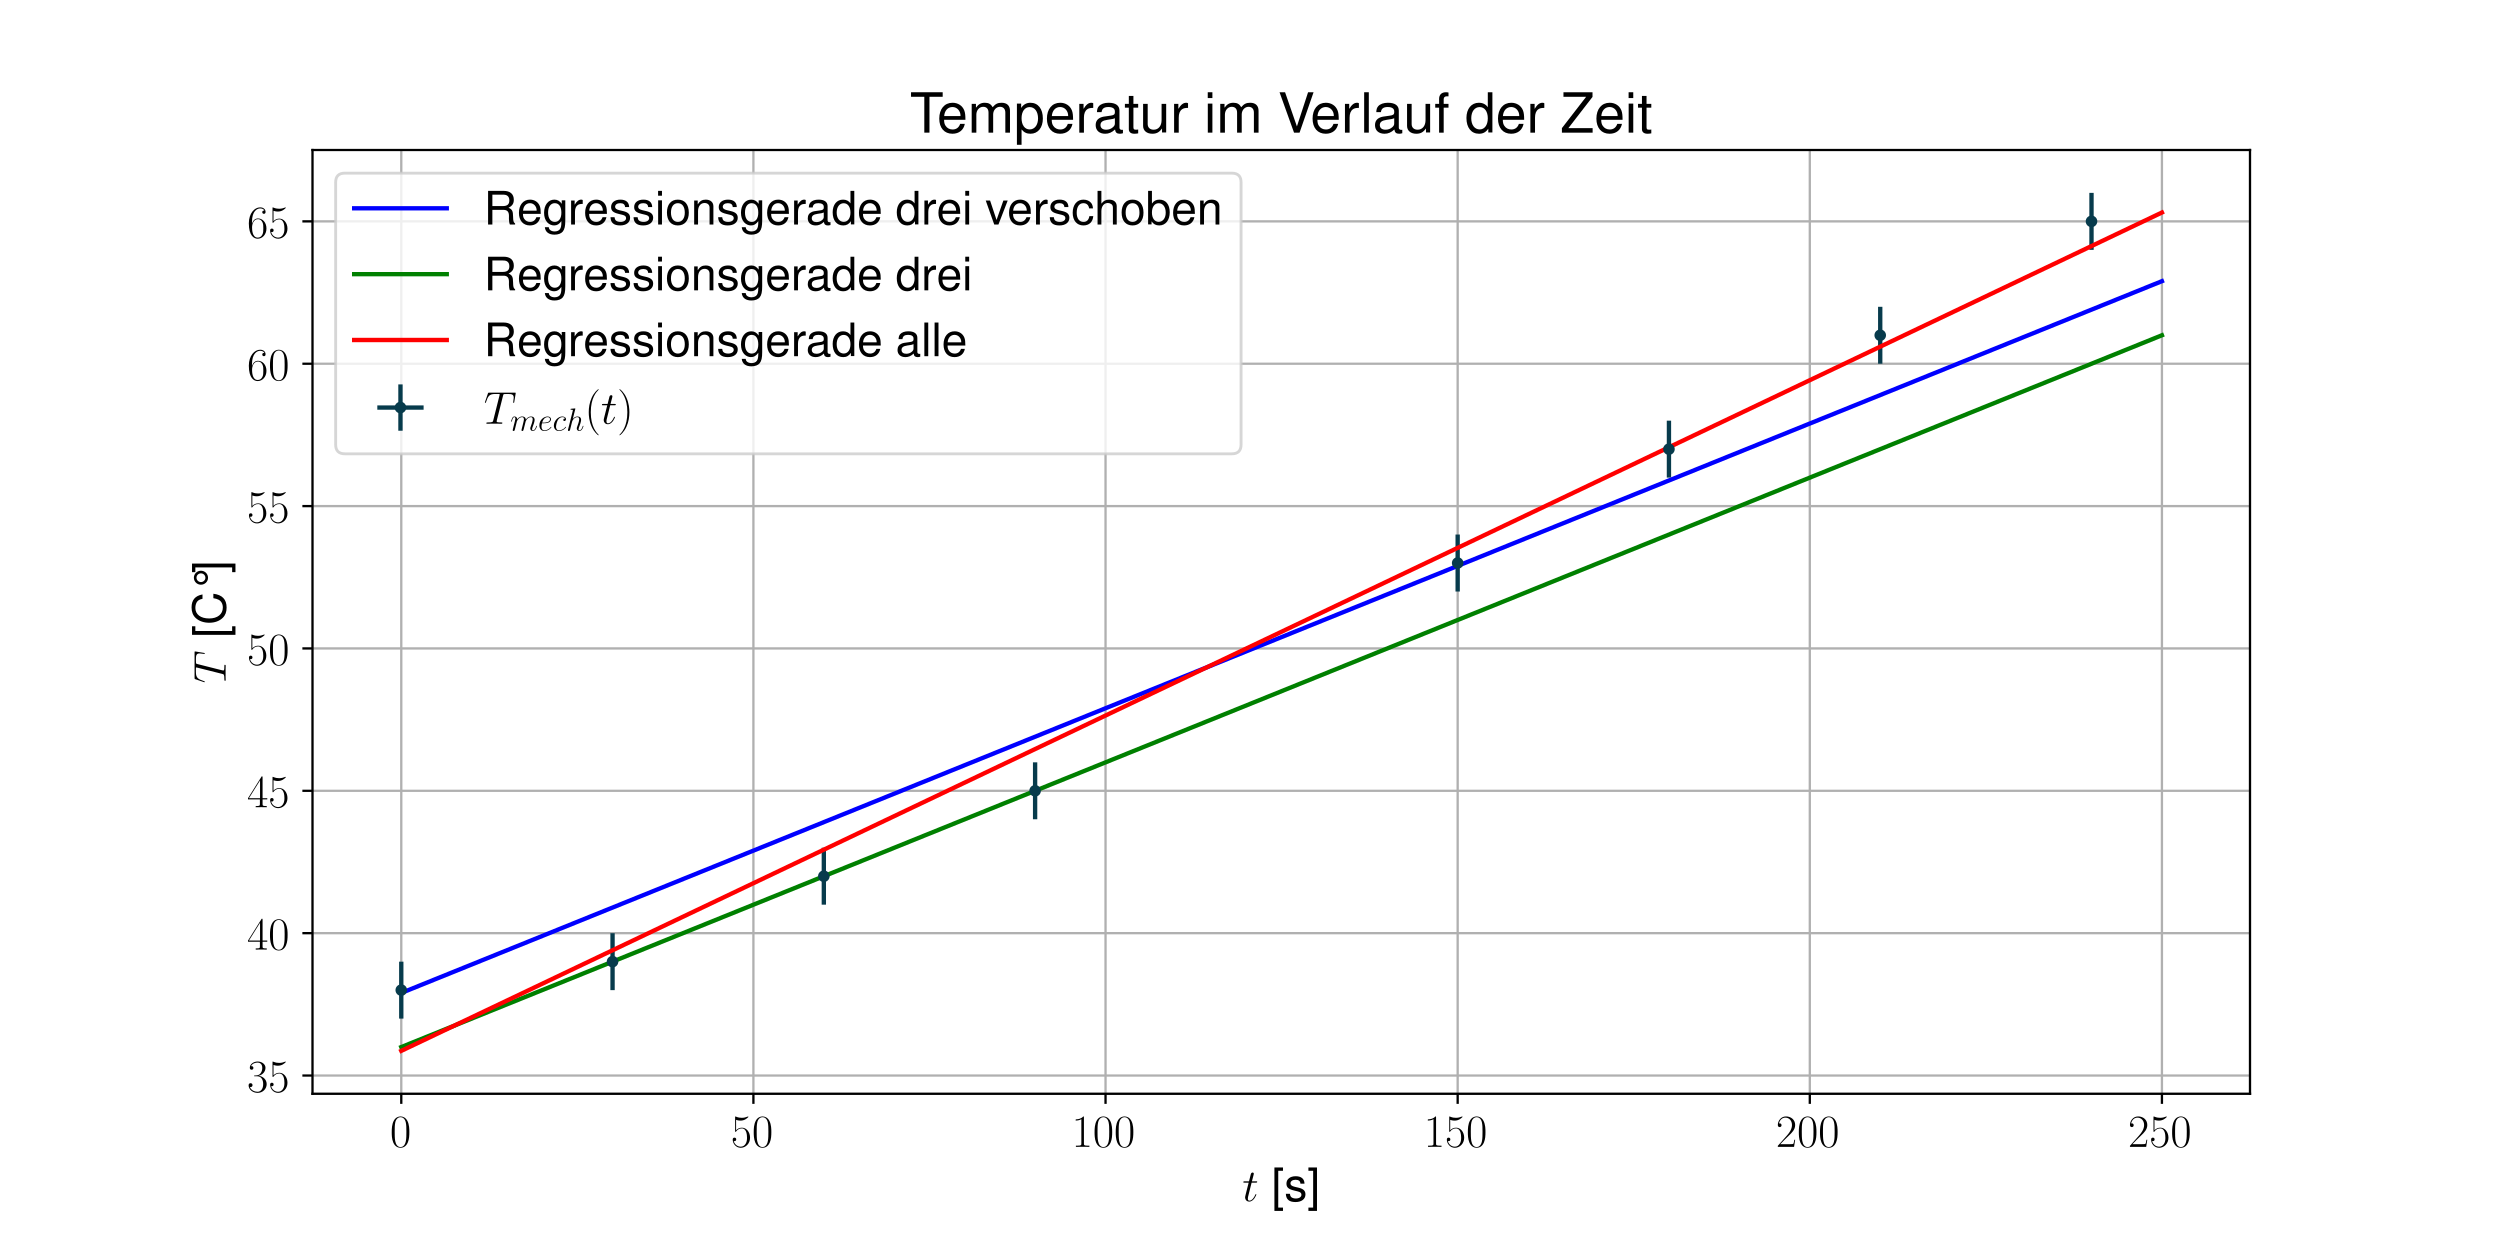<?xml version="1.0" encoding="utf-8" standalone="no"?>
<!DOCTYPE svg PUBLIC "-//W3C//DTD SVG 1.1//EN"
  "http://www.w3.org/Graphics/SVG/1.1/DTD/svg11.dtd">
<!-- Created with matplotlib (https://matplotlib.org/) -->
<svg height="432pt" version="1.1" viewBox="0 0 864 432" width="864pt" xmlns="http://www.w3.org/2000/svg" xmlns:xlink="http://www.w3.org/1999/xlink">
 <defs>
  <style type="text/css">
*{stroke-linecap:butt;stroke-linejoin:round;}
  </style>
 </defs>
 <g id="figure_1">
  <g id="patch_1">
   <path d="M 0 432 
L 864 432 
L 864 0 
L 0 0 
z
" style="fill:#ffffff;"/>
  </g>
  <g id="axes_1">
   <g id="patch_2">
    <path d="M 108 378 
L 777.6 378 
L 777.6 51.84 
L 108 51.84 
z
" style="fill:#ffffff;"/>
   </g>
   <g id="matplotlib.axis_1">
    <g id="xtick_1">
     <g id="line2d_1">
      <path clip-path="url(#pcfd1a0a7a3)" d="M 138.68 378 
L 138.68 51.84 
" style="fill:none;stroke:#b0b0b0;stroke-linecap:square;stroke-width:0.8;"/>
     </g>
     <g id="line2d_2">
      <defs>
       <path d="M 0 0 
L 0 3.5 
" id="m148936730c" style="stroke:#000000;stroke-width:0.8;"/>
      </defs>
      <g>
       <use style="stroke:#000000;stroke-width:0.8;" x="138.68" xlink:href="#m148936730c" y="378"/>
      </g>
     </g>
     <g id="text_1">
      <!-- $\mathdefault{0}$ -->
      <defs>
       <path d="M 42 31.844 
C 42 37.969 41.906 48.422 37.703 56.453 
C 34 63.484 28.094 66 22.906 66 
C 18.094 66 12 63.781 8.203 56.562 
C 4.203 49.016 3.797 39.672 3.797 31.844 
C 3.797 26.109 3.906 17.375 7 9.734 
C 11.297 -0.609 19 -2 22.906 -2 
C 27.5 -2 34.5 -0.109 38.594 9.438 
C 41.594 16.375 42 24.5 42 31.844 
z
M 22.906 -0.406 
C 16.5 -0.406 12.703 5.125 11.297 12.75 
C 10.203 18.688 10.203 27.328 10.203 32.953 
C 10.203 40.688 10.203 47.109 11.5 53.234 
C 13.406 61.781 19 64.391 22.906 64.391 
C 27 64.391 32.297 61.672 34.203 53.438 
C 35.5 47.719 35.594 40.984 35.594 32.953 
C 35.594 26.422 35.594 18.375 34.406 12.453 
C 32.297 1.5 26.406 -0.406 22.906 -0.406 
z
" id="CMR17-48"/>
      </defs>
      <g transform="translate(134.778 396.357)scale(0.16 -0.16)">
       <use transform="scale(0.996)" xlink:href="#CMR17-48"/>
      </g>
     </g>
    </g>
    <g id="xtick_2">
     <g id="line2d_3">
      <path clip-path="url(#pcfd1a0a7a3)" d="M 260.377 378 
L 260.377 51.84 
" style="fill:none;stroke:#b0b0b0;stroke-linecap:square;stroke-width:0.8;"/>
     </g>
     <g id="line2d_4">
      <g>
       <use style="stroke:#000000;stroke-width:0.8;" x="260.377" xlink:href="#m148936730c" y="378"/>
      </g>
     </g>
     <g id="text_2">
      <!-- $\mathdefault{50}$ -->
      <defs>
       <path d="M 11.406 58.594 
C 12.406 58.188 16.5 56.891 20.703 56.891 
C 30 56.891 35.094 61.891 38 64.688 
C 38 65.484 38 66 37.406 66 
C 37.297 66 37.094 66 36.297 65.594 
C 32.797 64.094 28.703 63 23.703 63 
C 20.703 63 16.203 63.359 11.297 65.484 
C 10.203 66 10 66 9.906 66 
C 9.406 66 9.297 65.891 9.297 63.906 
L 9.297 34.859 
C 9.297 33.016 9.297 32.5 10.297 32.5 
C 10.797 32.5 11 32.703 11.5 33.422 
C 14.703 38.047 19.094 40 24.094 40 
C 27.594 40 35.094 37.734 35.094 20.203 
C 35.094 16.984 35.094 11.188 32.094 6.594 
C 29.594 2.484 25.703 0.391 21.406 0.391 
C 14.797 0.391 8.094 4.984 6.297 12.688 
C 6.703 12.594 7.5 12.391 7.906 12.391 
C 9.203 12.391 11.703 13.094 11.703 16.188 
C 11.703 18.891 9.797 20 7.906 20 
C 5.594 20 4.094 18.594 4.094 15.797 
C 4.094 7.094 11 -2 21.594 -2 
C 31.906 -2 41.703 6.891 41.703 19.797 
C 41.703 32.094 33.906 41.594 24.203 41.594 
C 19.094 41.594 14.797 39.688 11.406 36 
z
" id="CMR17-53"/>
      </defs>
      <g transform="translate(252.573 396.357)scale(0.16 -0.16)">
       <use transform="scale(0.996)" xlink:href="#CMR17-53"/>
       <use transform="translate(45.69 0)scale(0.996)" xlink:href="#CMR17-48"/>
      </g>
     </g>
    </g>
    <g id="xtick_3">
     <g id="line2d_5">
      <path clip-path="url(#pcfd1a0a7a3)" d="M 382.073 378 
L 382.073 51.84 
" style="fill:none;stroke:#b0b0b0;stroke-linecap:square;stroke-width:0.8;"/>
     </g>
     <g id="line2d_6">
      <g>
       <use style="stroke:#000000;stroke-width:0.8;" x="382.073" xlink:href="#m148936730c" y="378"/>
      </g>
     </g>
     <g id="text_3">
      <!-- $\mathdefault{100}$ -->
      <defs>
       <path d="M 26.594 63.797 
C 26.594 65.891 26.5 66 25.094 66 
C 21.203 61.359 15.297 59.891 9.703 59.688 
C 9.406 59.688 8.906 59.688 8.797 59.5 
C 8.703 59.297 8.703 59.094 8.703 57 
C 11.797 57 17 57.594 21 59.984 
L 21 7.297 
C 21 3.797 20.797 2.594 12.203 2.594 
L 9.203 2.594 
L 9.203 0 
C 14 0.094 19 0.188 23.797 0.188 
C 28.594 0.188 33.594 0.094 38.406 0 
L 38.406 2.594 
L 35.406 2.594 
C 26.797 2.594 26.594 3.688 26.594 7.297 
z
" id="CMR17-49"/>
      </defs>
      <g transform="translate(370.367 396.357)scale(0.16 -0.16)">
       <use transform="scale(0.996)" xlink:href="#CMR17-49"/>
       <use transform="translate(45.69 0)scale(0.996)" xlink:href="#CMR17-48"/>
       <use transform="translate(91.381 0)scale(0.996)" xlink:href="#CMR17-48"/>
      </g>
     </g>
    </g>
    <g id="xtick_4">
     <g id="line2d_7">
      <path clip-path="url(#pcfd1a0a7a3)" d="M 503.77 378 
L 503.77 51.84 
" style="fill:none;stroke:#b0b0b0;stroke-linecap:square;stroke-width:0.8;"/>
     </g>
     <g id="line2d_8">
      <g>
       <use style="stroke:#000000;stroke-width:0.8;" x="503.77" xlink:href="#m148936730c" y="378"/>
      </g>
     </g>
     <g id="text_4">
      <!-- $\mathdefault{150}$ -->
      <g transform="translate(492.064 396.357)scale(0.16 -0.16)">
       <use transform="scale(0.996)" xlink:href="#CMR17-49"/>
       <use transform="translate(45.69 0)scale(0.996)" xlink:href="#CMR17-53"/>
       <use transform="translate(91.381 0)scale(0.996)" xlink:href="#CMR17-48"/>
      </g>
     </g>
    </g>
    <g id="xtick_5">
     <g id="line2d_9">
      <path clip-path="url(#pcfd1a0a7a3)" d="M 625.467 378 
L 625.467 51.84 
" style="fill:none;stroke:#b0b0b0;stroke-linecap:square;stroke-width:0.8;"/>
     </g>
     <g id="line2d_10">
      <g>
       <use style="stroke:#000000;stroke-width:0.8;" x="625.467" xlink:href="#m148936730c" y="378"/>
      </g>
     </g>
     <g id="text_5">
      <!-- $\mathdefault{200}$ -->
      <defs>
       <path d="M 41.703 15.469 
L 39.906 15.469 
C 38.906 8.391 38.094 7.188 37.703 6.594 
C 37.203 5.797 30 5.797 28.594 5.797 
L 9.406 5.797 
C 13 9.688 20 16.766 28.5 24.938 
C 34.594 30.719 41.703 37.5 41.703 47.391 
C 41.703 59.188 32.297 66 21.797 66 
C 10.797 66 4.094 56.297 4.094 47.297 
C 4.094 43.391 7 42.891 8.203 42.891 
C 9.203 42.891 12.203 43.484 12.203 46.984 
C 12.203 50.094 9.594 51 8.203 51 
C 7.594 51 7 50.891 6.594 50.688 
C 8.5 59.188 14.297 63.391 20.406 63.391 
C 29.094 63.391 34.797 56.5 34.797 47.391 
C 34.797 38.703 29.703 31.219 24 24.734 
L 4.094 2.297 
L 4.094 0 
L 39.297 0 
z
" id="CMR17-50"/>
      </defs>
      <g transform="translate(613.761 396.357)scale(0.16 -0.16)">
       <use transform="scale(0.996)" xlink:href="#CMR17-50"/>
       <use transform="translate(45.69 0)scale(0.996)" xlink:href="#CMR17-48"/>
       <use transform="translate(91.381 0)scale(0.996)" xlink:href="#CMR17-48"/>
      </g>
     </g>
    </g>
    <g id="xtick_6">
     <g id="line2d_11">
      <path clip-path="url(#pcfd1a0a7a3)" d="M 747.164 378 
L 747.164 51.84 
" style="fill:none;stroke:#b0b0b0;stroke-linecap:square;stroke-width:0.8;"/>
     </g>
     <g id="line2d_12">
      <g>
       <use style="stroke:#000000;stroke-width:0.8;" x="747.164" xlink:href="#m148936730c" y="378"/>
      </g>
     </g>
     <g id="text_6">
      <!-- $\mathdefault{250}$ -->
      <g transform="translate(735.458 396.357)scale(0.16 -0.16)">
       <use transform="scale(0.996)" xlink:href="#CMR17-50"/>
       <use transform="translate(45.69 0)scale(0.996)" xlink:href="#CMR17-53"/>
       <use transform="translate(91.381 0)scale(0.996)" xlink:href="#CMR17-48"/>
      </g>
     </g>
    </g>
    <g id="text_7">
     <!-- $t$ [s] -->
     <defs>
      <path d="M 20.094 40.094 
L 29.297 40.094 
C 31.203 40.094 32.203 40.094 32.203 41.891 
C 32.203 43 31.594 43 29.594 43 
L 20.797 43 
L 24.5 57.25 
C 24.906 58.625 24.906 58.812 24.906 59.5 
C 24.906 61.094 23.594 62 22.297 62 
C 21.5 62 19.203 61.688 18.406 58.531 
L 14.5 43 
L 5.094 43 
C 3.094 43 2.203 43 2.203 41.094 
C 2.203 40.094 2.906 40.094 4.797 40.094 
L 13.703 40.094 
L 7.094 13.766 
C 6.297 10.266 6 9.266 6 7.969 
C 6 3.281 9.297 -1 14.906 -1 
C 25 -1 30.406 13.562 30.406 14.266 
C 30.406 14.859 30 15.156 29.406 15.156 
C 29.203 15.156 28.797 15.156 28.594 14.75 
C 28.5 14.656 28.406 14.562 27.703 12.969 
C 25.594 7.969 21 1 15.203 1 
C 12.203 1 12 3.484 12 5.688 
C 12 5.781 12 7.672 12.297 8.875 
z
" id="CMMI12-116"/>
      <path d="M 25 73 
L 6.406 73 
L 6.406 -21.203 
L 25 -21.203 
L 25 -14 
L 14.703 -14 
L 14.703 65.797 
L 25 65.797 
z
" id="Nimbus_Sans_L_Regular-91"/>
      <path d="M 43.797 37.938 
C 43.703 48.188 36.906 54 24.797 54 
C 12.594 54 4.703 47.688 4.703 38.031 
C 4.703 29.875 8.906 25.984 21.297 23 
L 29.094 21.109 
C 34.906 19.719 37.203 17.641 37.203 13.859 
C 37.203 8.969 32.297 5.688 25 5.688 
C 20.5 5.688 16.703 6.984 14.594 9.172 
C 13.297 10.672 12.703 12.156 12.203 15.844 
L 3.406 15.844 
C 3.797 3.797 10.594 -2 24.297 -2 
C 37.5 -2 45.906 4.5 45.906 14.547 
C 45.906 22.312 41.5 26.594 31.094 29.078 
L 23.094 30.969 
C 16.297 32.562 13.406 34.75 13.406 38.422 
C 13.406 43.203 17.703 46.297 24.5 46.297 
C 31.203 46.297 34.797 43.406 35 37.938 
z
" id="Nimbus_Sans_L_Regular-115"/>
      <path d="M 2.297 -21.203 
L 20.906 -21.203 
L 20.906 73 
L 2.297 73 
L 2.297 65.797 
L 12.594 65.797 
L 12.594 -14 
L 2.297 -14 
z
" id="Nimbus_Sans_L_Regular-93"/>
     </defs>
     <g transform="translate(429.35 415.11)scale(0.16 -0.16)">
      <use transform="scale(0.996)" xlink:href="#CMMI12-116"/>
      <use transform="translate(62.922 0)scale(0.996)" xlink:href="#Nimbus_Sans_L_Regular-91"/>
      <use transform="translate(90.617 0)scale(0.996)" xlink:href="#Nimbus_Sans_L_Regular-115"/>
      <use transform="translate(140.43 0)scale(0.996)" xlink:href="#Nimbus_Sans_L_Regular-93"/>
     </g>
    </g>
   </g>
   <g id="matplotlib.axis_2">
    <g id="ytick_1">
     <g id="line2d_13">
      <path clip-path="url(#pcfd1a0a7a3)" d="M 108 371.702 
L 777.6 371.702 
" style="fill:none;stroke:#b0b0b0;stroke-linecap:square;stroke-width:0.8;"/>
     </g>
     <g id="line2d_14">
      <defs>
       <path d="M 0 0 
L -3.5 0 
" id="m0e3fe088ac" style="stroke:#000000;stroke-width:0.8;"/>
      </defs>
      <g>
       <use style="stroke:#000000;stroke-width:0.8;" x="108" xlink:href="#m0e3fe088ac" y="371.702"/>
      </g>
     </g>
     <g id="text_8">
      <!-- $\mathdefault{35}$ -->
      <defs>
       <path d="M 22.094 34 
C 31 34 34.906 26.141 34.906 17.094 
C 34.906 5.031 28.5 0.391 22.703 0.391 
C 17.406 0.391 8.797 3.016 6.094 10.797 
C 6.594 10.594 7.094 10.594 7.594 10.594 
C 10 10.594 11.797 12.188 11.797 14.797 
C 11.797 17.688 9.594 19 7.594 19 
C 5.906 19 3.297 18.188 3.297 14.484 
C 3.297 5.234 12.297 -2 22.906 -2 
C 34 -2 42.5 6.75 42.5 16.984 
C 42.5 26.844 34.5 34 25 35.094 
C 32.594 36.672 39.906 43.375 39.906 52.391 
C 39.906 60.25 32 66 23 66 
C 13.906 66 5.906 60.344 5.906 52.297 
C 5.906 48.797 8.5 48.188 9.797 48.188 
C 11.906 48.188 13.703 49.484 13.703 52.094 
C 13.703 54.688 11.906 56 9.797 56 
C 9.406 56 8.906 56 8.5 55.797 
C 11.406 62.484 19.297 63.688 22.797 63.688 
C 26.297 63.688 32.906 61.969 32.906 52.297 
C 32.906 49.484 32.5 44.547 29.094 40.219 
C 26.094 36.391 22.703 36.188 19.406 35.891 
C 18.906 35.891 16.594 35.688 16.203 35.688 
C 15.5 35.594 15.094 35.5 15.094 34.797 
C 15.094 34.094 15.203 34 17.203 34 
z
" id="CMR17-51"/>
      </defs>
      <g transform="translate(85.392 377.381)scale(0.16 -0.16)">
       <use transform="scale(0.996)" xlink:href="#CMR17-51"/>
       <use transform="translate(45.69 0)scale(0.996)" xlink:href="#CMR17-53"/>
      </g>
     </g>
    </g>
    <g id="ytick_2">
     <g id="line2d_15">
      <path clip-path="url(#pcfd1a0a7a3)" d="M 108 322.503 
L 777.6 322.503 
" style="fill:none;stroke:#b0b0b0;stroke-linecap:square;stroke-width:0.8;"/>
     </g>
     <g id="line2d_16">
      <g>
       <use style="stroke:#000000;stroke-width:0.8;" x="108" xlink:href="#m0e3fe088ac" y="322.503"/>
      </g>
     </g>
     <g id="text_9">
      <!-- $\mathdefault{40}$ -->
      <defs>
       <path d="M 33.594 64.797 
C 33.594 66.891 33.5 67 31.703 67 
L 2 19.594 
L 2 17 
L 27.797 17 
L 27.797 7.188 
C 27.797 3.594 27.594 2.594 20.594 2.594 
L 18.703 2.594 
L 18.703 0 
C 21.906 0.188 27.297 0.188 30.703 0.188 
C 34.094 0.188 39.5 0.188 42.703 0 
L 42.703 2.594 
L 40.797 2.594 
C 33.797 2.594 33.594 3.594 33.594 7.188 
L 33.594 17 
L 43.797 17 
L 43.797 19.594 
L 33.594 19.594 
z
M 28.094 58.172 
L 28.094 19.594 
L 4 19.594 
z
" id="CMR17-52"/>
      </defs>
      <g transform="translate(85.392 328.182)scale(0.16 -0.16)">
       <use transform="scale(0.996)" xlink:href="#CMR17-52"/>
       <use transform="translate(45.69 0)scale(0.996)" xlink:href="#CMR17-48"/>
      </g>
     </g>
    </g>
    <g id="ytick_3">
     <g id="line2d_17">
      <path clip-path="url(#pcfd1a0a7a3)" d="M 108 273.303 
L 777.6 273.303 
" style="fill:none;stroke:#b0b0b0;stroke-linecap:square;stroke-width:0.8;"/>
     </g>
     <g id="line2d_18">
      <g>
       <use style="stroke:#000000;stroke-width:0.8;" x="108" xlink:href="#m0e3fe088ac" y="273.303"/>
      </g>
     </g>
     <g id="text_10">
      <!-- $\mathdefault{45}$ -->
      <g transform="translate(85.392 278.982)scale(0.16 -0.16)">
       <use transform="scale(0.996)" xlink:href="#CMR17-52"/>
       <use transform="translate(45.69 0)scale(0.996)" xlink:href="#CMR17-53"/>
      </g>
     </g>
    </g>
    <g id="ytick_4">
     <g id="line2d_19">
      <path clip-path="url(#pcfd1a0a7a3)" d="M 108 224.104 
L 777.6 224.104 
" style="fill:none;stroke:#b0b0b0;stroke-linecap:square;stroke-width:0.8;"/>
     </g>
     <g id="line2d_20">
      <g>
       <use style="stroke:#000000;stroke-width:0.8;" x="108" xlink:href="#m0e3fe088ac" y="224.104"/>
      </g>
     </g>
     <g id="text_11">
      <!-- $\mathdefault{50}$ -->
      <g transform="translate(85.392 229.783)scale(0.16 -0.16)">
       <use transform="scale(0.996)" xlink:href="#CMR17-53"/>
       <use transform="translate(45.69 0)scale(0.996)" xlink:href="#CMR17-48"/>
      </g>
     </g>
    </g>
    <g id="ytick_5">
     <g id="line2d_21">
      <path clip-path="url(#pcfd1a0a7a3)" d="M 108 174.904 
L 777.6 174.904 
" style="fill:none;stroke:#b0b0b0;stroke-linecap:square;stroke-width:0.8;"/>
     </g>
     <g id="line2d_22">
      <g>
       <use style="stroke:#000000;stroke-width:0.8;" x="108" xlink:href="#m0e3fe088ac" y="174.904"/>
      </g>
     </g>
     <g id="text_12">
      <!-- $\mathdefault{55}$ -->
      <g transform="translate(85.392 180.583)scale(0.16 -0.16)">
       <use transform="scale(0.996)" xlink:href="#CMR17-53"/>
       <use transform="translate(45.69 0)scale(0.996)" xlink:href="#CMR17-53"/>
      </g>
     </g>
    </g>
    <g id="ytick_6">
     <g id="line2d_23">
      <path clip-path="url(#pcfd1a0a7a3)" d="M 108 125.705 
L 777.6 125.705 
" style="fill:none;stroke:#b0b0b0;stroke-linecap:square;stroke-width:0.8;"/>
     </g>
     <g id="line2d_24">
      <g>
       <use style="stroke:#000000;stroke-width:0.8;" x="108" xlink:href="#m0e3fe088ac" y="125.705"/>
      </g>
     </g>
     <g id="text_13">
      <!-- $\mathdefault{60}$ -->
      <defs>
       <path d="M 10.594 34.344 
C 10.594 58 21.797 63.688 28.297 63.688 
C 30.406 63.688 35.5 63.266 37.5 59.094 
C 35.906 59.094 32.906 59.094 32.906 55.594 
C 32.906 52.891 35.094 52 36.5 52 
C 37.406 52 40.094 52.391 40.094 55.797 
C 40.094 62.297 35.094 66 28.203 66 
C 16.297 66 3.797 53.297 3.797 31.422 
C 3.797 4.016 15.094 -2 23.094 -2 
C 32.797 -2 42 6.734 42 20.234 
C 42 32.828 33.906 42 23.703 42 
C 17.594 42 13.094 37.969 10.594 30.922 
z
M 23.094 0.391 
C 10.797 0.391 10.797 18.938 10.797 22.656 
C 10.797 29.906 14.203 40.391 23.5 40.391 
C 25.203 40.391 30.094 40.391 33.406 33.438 
C 35.203 29.516 35.203 25.375 35.203 20.344 
C 35.203 14.906 35.203 10.875 33.094 6.844 
C 30.906 2.703 27.703 0.391 23.094 0.391 
z
" id="CMR17-54"/>
      </defs>
      <g transform="translate(85.392 131.384)scale(0.16 -0.16)">
       <use transform="scale(0.996)" xlink:href="#CMR17-54"/>
       <use transform="translate(45.69 0)scale(0.996)" xlink:href="#CMR17-48"/>
      </g>
     </g>
    </g>
    <g id="ytick_7">
     <g id="line2d_25">
      <path clip-path="url(#pcfd1a0a7a3)" d="M 108 76.505 
L 777.6 76.505 
" style="fill:none;stroke:#b0b0b0;stroke-linecap:square;stroke-width:0.8;"/>
     </g>
     <g id="line2d_26">
      <g>
       <use style="stroke:#000000;stroke-width:0.8;" x="108" xlink:href="#m0e3fe088ac" y="76.505"/>
      </g>
     </g>
     <g id="text_14">
      <!-- $\mathdefault{65}$ -->
      <g transform="translate(85.392 82.184)scale(0.16 -0.16)">
       <use transform="scale(0.996)" xlink:href="#CMR17-54"/>
       <use transform="translate(45.69 0)scale(0.996)" xlink:href="#CMR17-53"/>
      </g>
     </g>
    </g>
    <g id="text_15">
     <!-- $T$ [C°] -->
     <defs>
      <path d="M 41.703 60.719 
C 42.297 63.094 42.5 64 44 64.391 
C 44.797 64.594 48.094 64.594 50.203 64.594 
C 60.203 64.594 64.906 64.203 64.906 56.438 
C 64.906 54.938 64.5 51.156 63.906 47.469 
L 63.797 46.281 
C 63.797 45.891 64.203 45.281 64.797 45.281 
C 65.797 45.281 65.797 45.781 66.094 47.375 
L 69 64.984 
C 69.203 65.891 69.203 66.094 69.203 66.391 
C 69.203 67.484 68.594 67.484 66.594 67.484 
L 11.906 67.484 
C 9.594 67.484 9.5 67.391 8.906 65.594 
L 2.797 47.672 
C 2.703 47.469 2.406 46.375 2.406 46.281 
C 2.406 45.781 2.797 45.281 3.406 45.281 
C 4.203 45.281 4.406 45.688 4.797 46.984 
C 9 59.016 11.094 64.594 24.406 64.594 
L 31.094 64.594 
C 33.5 64.594 34.5 64.594 34.5 63.5 
C 34.5 63.203 34.5 63 34 61.203 
L 20.594 7.766 
C 19.594 3.891 19.406 2.891 8.797 2.891 
C 6.297 2.891 5.594 2.891 5.594 1 
C 5.594 0 6.703 0 7.203 0 
C 9.703 0 12.297 0.188 14.797 0.188 
L 30.406 0.188 
C 32.906 0.188 35.594 0 38.094 0 
C 39.203 0 40.203 0 40.203 1.891 
C 40.203 2.891 39.5 2.891 36.906 2.891 
C 27.906 2.891 27.906 3.781 27.906 5.281 
C 27.906 5.375 27.906 6.078 28.297 7.672 
z
" id="CMMI12-84"/>
      <path d="M 66.203 50.297 
C 63.297 66.188 54.094 74 38.094 74 
C 28.297 74 20.406 70.891 15 64.906 
C 8.406 57.75 4.797 47.422 4.797 35.688 
C 4.797 23.781 8.5 13.547 15.406 6.484 
C 21 0.688 28.203 -2 37.703 -2 
C 55.5 -2 65.5 7.578 67.703 26.75 
L 58.094 26.75 
C 57.297 21.781 56.297 18.406 54.797 15.531 
C 51.797 9.562 45.594 6.188 37.797 6.188 
C 23.297 6.188 14.094 17.719 14.094 35.797 
C 14.094 54.375 22.906 65.797 37 65.797 
C 42.906 65.797 48.406 64 51.406 61.219 
C 54.094 58.734 55.594 55.656 56.703 50.297 
z
" id="Nimbus_Sans_L_Regular-67"/>
      <path d="M 30.297 69 
C 21.906 69 15.094 62.172 15.094 53.688 
C 15.094 45.219 21.906 38.297 30.094 38.297 
C 38.594 38.297 45.406 45.016 45.406 53.688 
C 45.406 62.172 38.594 69 30.297 69 
z
M 30.297 63.297 
C 35.5 63.297 39.703 59 39.703 53.688 
C 39.703 48.281 35.5 44 30.094 44 
C 25.094 44 20.797 48.391 20.797 53.688 
C 20.797 58.906 25.094 63.297 30.297 63.297 
z
" id="Nimbus_Sans_L_Regular-176"/>
     </defs>
     <g transform="translate(77.997 236.167)rotate(-90)scale(0.16 -0.16)">
      <use transform="scale(0.996)" xlink:href="#CMMI12-84"/>
      <use transform="translate(98.419 0)scale(0.996)" xlink:href="#Nimbus_Sans_L_Regular-91"/>
      <use transform="translate(126.114 0)scale(0.996)" xlink:href="#Nimbus_Sans_L_Regular-67"/>
      <use transform="translate(198.044 0)scale(0.996)" xlink:href="#Nimbus_Sans_L_Regular-176"/>
      <use transform="translate(237.894 0)scale(0.996)" xlink:href="#Nimbus_Sans_L_Regular-93"/>
     </g>
    </g>
   </g>
   <g id="LineCollection_1">
    <path clip-path="url(#pcfd1a0a7a3)" d="M 138.436 342.183 
L 138.923 342.183 
" style="fill:none;stroke:#073b4c;stroke-width:1.5;"/>
    <path clip-path="url(#pcfd1a0a7a3)" d="M 211.454 332.343 
L 211.941 332.343 
" style="fill:none;stroke:#073b4c;stroke-width:1.5;"/>
    <path clip-path="url(#pcfd1a0a7a3)" d="M 284.472 302.823 
L 284.959 302.823 
" style="fill:none;stroke:#073b4c;stroke-width:1.5;"/>
    <path clip-path="url(#pcfd1a0a7a3)" d="M 357.491 273.303 
L 357.977 273.303 
" style="fill:none;stroke:#073b4c;stroke-width:1.5;"/>
    <path clip-path="url(#pcfd1a0a7a3)" d="M 503.527 194.584 
L 504.013 194.584 
" style="fill:none;stroke:#073b4c;stroke-width:1.5;"/>
    <path clip-path="url(#pcfd1a0a7a3)" d="M 576.545 155.225 
L 577.032 155.225 
" style="fill:none;stroke:#073b4c;stroke-width:1.5;"/>
    <path clip-path="url(#pcfd1a0a7a3)" d="M 649.563 115.865 
L 650.05 115.865 
" style="fill:none;stroke:#073b4c;stroke-width:1.5;"/>
    <path clip-path="url(#pcfd1a0a7a3)" d="M 722.581 76.505 
L 723.068 76.505 
" style="fill:none;stroke:#073b4c;stroke-width:1.5;"/>
   </g>
   <g id="LineCollection_2">
    <path clip-path="url(#pcfd1a0a7a3)" d="M 138.68 352.023 
L 138.68 332.343 
" style="fill:none;stroke:#073b4c;stroke-width:1.5;"/>
    <path clip-path="url(#pcfd1a0a7a3)" d="M 211.698 342.183 
L 211.698 322.503 
" style="fill:none;stroke:#073b4c;stroke-width:1.5;"/>
    <path clip-path="url(#pcfd1a0a7a3)" d="M 284.716 312.663 
L 284.716 292.983 
" style="fill:none;stroke:#073b4c;stroke-width:1.5;"/>
    <path clip-path="url(#pcfd1a0a7a3)" d="M 357.734 283.143 
L 357.734 263.464 
" style="fill:none;stroke:#073b4c;stroke-width:1.5;"/>
    <path clip-path="url(#pcfd1a0a7a3)" d="M 503.77 204.424 
L 503.77 184.744 
" style="fill:none;stroke:#073b4c;stroke-width:1.5;"/>
    <path clip-path="url(#pcfd1a0a7a3)" d="M 576.788 165.064 
L 576.788 145.385 
" style="fill:none;stroke:#073b4c;stroke-width:1.5;"/>
    <path clip-path="url(#pcfd1a0a7a3)" d="M 649.806 125.705 
L 649.806 106.025 
" style="fill:none;stroke:#073b4c;stroke-width:1.5;"/>
    <path clip-path="url(#pcfd1a0a7a3)" d="M 722.824 86.345 
L 722.824 66.665 
" style="fill:none;stroke:#073b4c;stroke-width:1.5;"/>
   </g>
   <g id="line2d_27">
    <path clip-path="url(#pcfd1a0a7a3)" d="M 138.68 343.167 
L 747.164 97.169 
L 747.164 97.169 
" style="fill:none;stroke:#0000ff;stroke-linecap:square;stroke-width:1.5;"/>
   </g>
   <g id="line2d_28">
    <path clip-path="url(#pcfd1a0a7a3)" d="M 138.68 361.863 
L 747.164 115.865 
L 747.164 115.865 
" style="fill:none;stroke:#008000;stroke-linecap:square;stroke-width:1.5;"/>
   </g>
   <g id="line2d_29">
    <path clip-path="url(#pcfd1a0a7a3)" d="M 138.68 363.175 
L 747.164 73.444 
L 747.164 73.444 
" style="fill:none;stroke:#ff0000;stroke-linecap:square;stroke-width:1.5;"/>
   </g>
   <g id="line2d_30">
    <defs>
     <path d="M 0 1.5 
C 0.398 1.5 0.779 1.342 1.061 1.061 
C 1.342 0.779 1.5 0.398 1.5 0 
C 1.5 -0.398 1.342 -0.779 1.061 -1.061 
C 0.779 -1.342 0.398 -1.5 0 -1.5 
C -0.398 -1.5 -0.779 -1.342 -1.061 -1.061 
C -1.342 -0.779 -1.5 -0.398 -1.5 0 
C -1.5 0.398 -1.342 0.779 -1.061 1.061 
C -0.779 1.342 -0.398 1.5 0 1.5 
z
" id="ma13022a405" style="stroke:#073b4c;"/>
    </defs>
    <g clip-path="url(#pcfd1a0a7a3)">
     <use style="fill:#073b4c;stroke:#073b4c;" x="138.68" xlink:href="#ma13022a405" y="342.183"/>
     <use style="fill:#073b4c;stroke:#073b4c;" x="211.698" xlink:href="#ma13022a405" y="332.343"/>
     <use style="fill:#073b4c;stroke:#073b4c;" x="284.716" xlink:href="#ma13022a405" y="302.823"/>
     <use style="fill:#073b4c;stroke:#073b4c;" x="357.734" xlink:href="#ma13022a405" y="273.303"/>
     <use style="fill:#073b4c;stroke:#073b4c;" x="503.77" xlink:href="#ma13022a405" y="194.584"/>
     <use style="fill:#073b4c;stroke:#073b4c;" x="576.788" xlink:href="#ma13022a405" y="155.225"/>
     <use style="fill:#073b4c;stroke:#073b4c;" x="649.806" xlink:href="#ma13022a405" y="115.865"/>
     <use style="fill:#073b4c;stroke:#073b4c;" x="722.824" xlink:href="#ma13022a405" y="76.505"/>
    </g>
   </g>
   <g id="patch_3">
    <path d="M 108 378 
L 108 51.84 
" style="fill:none;stroke:#000000;stroke-linecap:square;stroke-linejoin:miter;stroke-width:0.8;"/>
   </g>
   <g id="patch_4">
    <path d="M 777.6 378 
L 777.6 51.84 
" style="fill:none;stroke:#000000;stroke-linecap:square;stroke-linejoin:miter;stroke-width:0.8;"/>
   </g>
   <g id="patch_5">
    <path d="M 108 378 
L 777.6 378 
" style="fill:none;stroke:#000000;stroke-linecap:square;stroke-linejoin:miter;stroke-width:0.8;"/>
   </g>
   <g id="patch_6">
    <path d="M 108 51.84 
L 777.6 51.84 
" style="fill:none;stroke:#000000;stroke-linecap:square;stroke-linejoin:miter;stroke-width:0.8;"/>
   </g>
   <g id="text_16">
    <!-- Temperatur im Verlauf der Zeit -->
    <defs>
     <path d="M 35.406 64.797 
L 59.297 64.797 
L 59.297 73 
L 2.094 73 
L 2.094 64.797 
L 26.094 64.797 
L 26.094 0 
L 35.406 0 
z
" id="Nimbus_Sans_L_Regular-84"/>
     <path d="M 51.297 23.188 
C 51.297 31.219 50.703 36.109 49.203 40.078 
C 45.797 48.797 37.797 54 28 54 
C 13.406 54 4 42.719 4 25.297 
C 4 8.516 13.094 -2 27.797 -2 
C 39.797 -2 48.094 4.797 50.203 15.906 
L 41.797 15.906 
C 39.5 9.188 34.797 5.688 28.094 5.688 
C 22.797 5.688 18.297 8.031 15.5 12.297 
C 13.5 15.219 12.797 18.141 12.703 23.188 
z
M 12.906 30 
C 13.594 39.875 19.5 46.297 27.906 46.297 
C 36.094 46.297 42.406 39.359 42.406 30.609 
C 42.406 30.406 42.406 30.203 42.297 30 
z
" id="Nimbus_Sans_L_Regular-101"/>
     <path d="M 7 52 
L 7 0 
L 15.406 0 
L 15.406 32.641 
C 15.406 40.578 20.906 46.688 27.703 46.688 
C 33.906 46.688 37.406 42.875 37.406 36.172 
L 37.406 0 
L 45.797 0 
L 45.797 32.953 
C 45.797 40.578 51.297 46.688 58.094 46.688 
C 64.203 46.688 67.797 42.781 67.797 36.172 
L 67.797 0 
L 76.203 0 
L 76.203 39.375 
C 76.203 48.797 70.797 54 61 54 
C 54 54 49.797 51.891 44.906 45.984 
C 41.797 51.594 37.594 54 30.797 54 
C 23.797 54 19.203 51.391 14.703 45.094 
L 14.703 52 
z
" id="Nimbus_Sans_L_Regular-109"/>
     <path d="M 5.406 -22 
L 13.797 -22 
L 13.797 5.797 
C 18.203 0.391 23.094 -2 29.906 -2 
C 43.406 -2 52.297 8.875 52.297 25.5 
C 52.297 43 43.703 54 29.797 54 
C 22.703 54 17 50.797 13.094 44.594 
L 13.094 52.484 
L 5.406 52.484 
z
M 28.406 46.188 
C 37.594 46.188 43.594 38.125 43.594 25.688 
C 43.594 13.859 37.5 5.797 28.406 5.797 
C 19.594 5.797 13.797 13.75 13.797 25.984 
C 13.797 38.234 19.594 46.188 28.406 46.188 
z
" id="Nimbus_Sans_L_Regular-112"/>
     <path d="M 6.906 52 
L 6.906 0 
L 15.297 0 
L 15.297 26.984 
C 15.297 34.422 17.203 39.281 21.203 42.156 
C 23.797 44.047 26.297 44.641 32.094 44.734 
L 32.094 53.188 
C 30.703 53.891 30 54 28.906 54 
C 23.5 54 19.406 50.797 14.594 42.969 
L 14.594 52 
z
" id="Nimbus_Sans_L_Regular-114"/>
     <path d="M 53.5 5.188 
C 52.594 5 52.203 5 51.703 5 
C 48.797 5 47.203 6.484 47.203 9.078 
L 47.203 39.719 
C 47.203 48.984 40.406 54 27.5 54 
C 19.906 54 13.594 51.797 10.094 47.891 
C 7.703 45.203 6.703 42.219 6.5 37.031 
L 14.906 37.031 
C 15.594 43.406 19.406 46.297 27.203 46.297 
C 34.703 46.297 38.906 43.5 38.906 38.531 
L 38.906 36.344 
C 38.906 32.859 36.797 31.359 30.203 30.562 
C 18.406 29.078 16.594 28.672 13.406 27.391 
C 7.297 24.891 4.203 20.219 4.203 13.453 
C 4.203 4 10.797 -2 21.406 -2 
C 28 -2 33.297 0.297 39.203 5.688 
C 39.797 0.391 42.406 -2 47.797 -2 
C 49.5 -2 50.797 -1.812 53.5 -1.109 
z
M 38.906 16.734 
C 38.906 13.953 38.094 12.266 35.594 9.969 
C 32.203 6.891 28.094 5.297 23.203 5.297 
C 16.703 5.297 12.906 8.375 12.906 13.656 
C 12.906 19.125 16.594 21.906 25.5 23.203 
C 34.297 24.406 36.094 24.797 38.906 26.094 
z
" id="Nimbus_Sans_L_Regular-97"/>
     <path d="M 25.406 52 
L 16.797 52 
L 16.797 66.391 
L 8.5 66.391 
L 8.5 52 
L 1.406 52 
L 1.406 45.188 
L 8.5 45.188 
L 8.5 6.281 
C 8.5 1 12.094 -2 18.594 -2 
C 20.594 -2 22.594 -1.812 25.406 -1.312 
L 25.406 5.688 
C 24.297 5.391 23 5.297 21.406 5.297 
C 17.797 5.297 16.797 6.281 16.797 9.906 
L 16.797 45.188 
L 25.406 45.188 
z
" id="Nimbus_Sans_L_Regular-116"/>
     <path d="M 48.203 0.297 
L 48.203 52 
L 39.906 52 
L 39.906 22.719 
C 39.906 12.188 34.297 5.297 25.594 5.297 
C 19 5.297 14.797 9.234 14.797 15.438 
L 14.797 52 
L 6.5 52 
L 6.5 12.188 
C 6.5 3.594 13 -2 23.203 -2 
C 30.906 -2 35.797 0.688 40.703 7.562 
L 40.703 0.297 
z
" id="Nimbus_Sans_L_Regular-117"/>
     <path d="M 15 52.469 
L 6.703 52.469 
L 6.703 0 
L 15 0 
z
M 15 73 
L 6.594 73 
L 6.594 62.484 
L 15 62.484 
z
" id="Nimbus_Sans_L_Regular-105"/>
     <path d="M 39.203 0 
L 64.5 73 
L 54.594 73 
L 34.406 11.203 
L 13 73 
L 3 73 
L 29.203 0 
z
" id="Nimbus_Sans_L_Regular-86"/>
     <path d="M 15.203 73 
L 6.797 73 
L 6.797 0 
L 15.203 0 
z
" id="Nimbus_Sans_L_Regular-108"/>
     <path d="M 25.797 52 
L 17.094 52 
L 17.094 60.312 
C 17.094 63.859 19.094 65.688 22.906 65.688 
C 23.594 65.688 23.906 65.688 25.797 65.594 
L 25.797 72.484 
C 23.906 72.891 22.797 73 21.094 73 
C 13.406 73 8.797 68.594 8.797 61.016 
L 8.797 52 
L 1.797 52 
L 1.797 45.188 
L 8.797 45.188 
L 8.797 0 
L 17.094 0 
L 17.094 45.188 
L 25.797 45.188 
z
" id="Nimbus_Sans_L_Regular-102"/>
     <path d="M 49.5 73 
L 41.203 73 
L 41.203 45.891 
C 37.703 51.188 32.094 54 25.094 54 
C 11.5 54 2.594 43.109 2.594 26.484 
C 2.594 8.875 11.297 -2 25.406 -2 
C 32.594 -2 37.594 0.688 42.094 7.188 
L 42.094 0.297 
L 49.5 0.297 
z
M 26.5 46.188 
C 35.5 46.188 41.203 38.234 41.203 25.797 
C 41.203 13.75 35.406 5.797 26.594 5.797 
C 17.406 5.797 11.297 13.859 11.297 25.984 
C 11.297 38.125 17.406 46.188 26.5 46.188 
z
" id="Nimbus_Sans_L_Regular-100"/>
     <path d="M 58.094 73 
L 5.594 73 
L 5.594 64.797 
L 46.594 64.797 
L 2.797 8.188 
L 2.797 0 
L 58.297 0 
L 58.297 8.188 
L 14.5 8.188 
L 58.094 64.594 
z
" id="Nimbus_Sans_L_Regular-90"/>
    </defs>
    <g transform="translate(314.451 45.84)scale(0.192 -0.192)">
     <use transform="scale(0.996)" xlink:href="#Nimbus_Sans_L_Regular-84"/>
     <use transform="translate(48.917 0)scale(0.996)" xlink:href="#Nimbus_Sans_L_Regular-101"/>
     <use transform="translate(104.309 0)scale(0.996)" xlink:href="#Nimbus_Sans_L_Regular-109"/>
     <use transform="translate(187.297 0)scale(0.996)" xlink:href="#Nimbus_Sans_L_Regular-112"/>
     <use transform="translate(242.689 0)scale(0.996)" xlink:href="#Nimbus_Sans_L_Regular-101"/>
     <use transform="translate(298.08 0)scale(0.996)" xlink:href="#Nimbus_Sans_L_Regular-114"/>
     <use transform="translate(330.26 0)scale(0.996)" xlink:href="#Nimbus_Sans_L_Regular-97"/>
     <use transform="translate(385.651 0)scale(0.996)" xlink:href="#Nimbus_Sans_L_Regular-116"/>
     <use transform="translate(413.346 0)scale(0.996)" xlink:href="#Nimbus_Sans_L_Regular-117"/>
     <use transform="translate(468.738 0)scale(0.996)" xlink:href="#Nimbus_Sans_L_Regular-114"/>
     <use transform="translate(529.608 0)scale(0.996)" xlink:href="#Nimbus_Sans_L_Regular-105"/>
     <use transform="translate(551.725 0)scale(0.996)" xlink:href="#Nimbus_Sans_L_Regular-109"/>
     <use transform="translate(662.409 0)scale(0.996)" xlink:href="#Nimbus_Sans_L_Regular-86"/>
     <use transform="translate(720.889 0)scale(0.996)" xlink:href="#Nimbus_Sans_L_Regular-101"/>
     <use transform="translate(776.281 0)scale(0.996)" xlink:href="#Nimbus_Sans_L_Regular-114"/>
     <use transform="translate(810.95 0)scale(0.996)" xlink:href="#Nimbus_Sans_L_Regular-108"/>
     <use transform="translate(833.067 0)scale(0.996)" xlink:href="#Nimbus_Sans_L_Regular-97"/>
     <use transform="translate(888.458 0)scale(0.996)" xlink:href="#Nimbus_Sans_L_Regular-117"/>
     <use transform="translate(943.85 0)scale(0.996)" xlink:href="#Nimbus_Sans_L_Regular-102"/>
     <use transform="translate(999.24 0)scale(0.996)" xlink:href="#Nimbus_Sans_L_Regular-100"/>
     <use transform="translate(1054.632 0)scale(0.996)" xlink:href="#Nimbus_Sans_L_Regular-101"/>
     <use transform="translate(1110.024 0)scale(0.996)" xlink:href="#Nimbus_Sans_L_Regular-114"/>
     <use transform="translate(1170.894 0)scale(0.996)" xlink:href="#Nimbus_Sans_L_Regular-90"/>
     <use transform="translate(1231.766 0)scale(0.996)" xlink:href="#Nimbus_Sans_L_Regular-101"/>
     <use transform="translate(1287.157 0)scale(0.996)" xlink:href="#Nimbus_Sans_L_Regular-105"/>
     <use transform="translate(1309.274 0)scale(0.996)" xlink:href="#Nimbus_Sans_L_Regular-116"/>
    </g>
   </g>
   <g id="legend_1">
    <g id="patch_7">
     <path d="M 119.2 156.838 
L 425.712 156.838 
Q 428.912 156.838 428.912 153.638 
L 428.912 63.04 
Q 428.912 59.84 425.712 59.84 
L 119.2 59.84 
Q 116 59.84 116 63.04 
L 116 153.638 
Q 116 156.838 119.2 156.838 
z
" style="fill:#ffffff;opacity:0.8;stroke:#cccccc;stroke-linejoin:miter;"/>
    </g>
    <g id="line2d_31">
     <path d="M 122.4 71.997 
L 154.4 71.997 
" style="fill:none;stroke:#0000ff;stroke-linecap:square;stroke-width:1.5;"/>
    </g>
    <g id="line2d_32"/>
    <g id="text_17">
     <!-- Regressionsgerade drei verschoben -->
     <defs>
      <path d="M 18.594 31.797 
L 42.594 31.797 
C 50.906 31.797 54.594 27.734 54.594 18.609 
L 54.5 12.031 
C 54.5 7.469 55.297 3 56.594 0 
L 67.906 0 
L 67.906 2.297 
C 64.406 4.734 63.703 7.359 63.5 17.203 
C 63.406 29.359 61.5 32.984 53.594 36.391 
C 61.797 40.391 65.094 45.422 65.094 53.625 
C 65.094 66.094 57.203 73 42.906 73 
L 9.297 73 
L 9.297 0 
L 18.594 0 
z
M 18.594 40 
L 18.594 64.797 
L 41.094 64.797 
C 46.297 64.797 49.297 64 51.594 62.031 
C 54.094 59.953 55.406 56.688 55.406 52.344 
C 55.406 43.844 51 40 41.094 40 
z
" id="Nimbus_Sans_L_Regular-82"/>
      <path d="M 41.203 52.484 
L 41.203 44.891 
C 37 51.094 31.906 54 25.203 54 
C 11.906 54 2.906 42.406 2.906 25.5 
C 2.906 16.938 5.203 9.969 9.5 5 
C 13.406 0.594 19 -2 24.5 -2 
C 31.094 -2 35.703 0.797 40.406 7.391 
L 40.406 4.688 
C 40.406 -2.422 39.5 -6.891 37.406 -9.906 
C 35.203 -13.141 30.906 -15 25.797 -15 
C 22 -15 18.594 -13.969 16.297 -12.094 
C 14.406 -10.531 13.594 -9.078 13.094 -5.859 
L 4.594 -5.859 
C 5.5 -16.109 13.203 -22 25.5 -22 
C 33.297 -22 40 -19.5 43.406 -15.312 
C 47.406 -10.328 48.906 -3.469 48.906 8.875 
L 48.906 52.484 
z
M 26.094 46.297 
C 35.094 46.297 40.406 38.734 40.406 25.688 
C 40.406 13.25 35 5.688 26.203 5.688 
C 17.094 5.688 11.594 13.359 11.594 25.984 
C 11.594 38.531 17.203 46.297 26.094 46.297 
z
" id="Nimbus_Sans_L_Regular-103"/>
      <path d="M 27.203 54 
C 12.5 54 3.594 43.5 3.594 25.984 
C 3.594 8.484 12.406 -2 27.297 -2 
C 42 -2 51 8.484 51 25.594 
C 51 43.609 42.297 54 27.203 54 
z
M 27.297 46.297 
C 36.703 46.297 42.297 38.625 42.297 25.688 
C 42.297 13.453 36.5 5.688 27.297 5.688 
C 18 5.688 12.297 13.359 12.297 25.984 
C 12.297 38.531 18 46.297 27.297 46.297 
z
" id="Nimbus_Sans_L_Regular-111"/>
      <path d="M 7 52 
L 7 0 
L 15.406 0 
L 15.406 28.672 
C 15.406 39.672 21 46.688 29.594 46.688 
C 36.203 46.688 40.406 42.688 40.406 36.375 
L 40.406 0 
L 48.703 0 
L 48.703 39.672 
C 48.703 48.391 42.203 54 32.094 54 
C 24.297 54 19.297 50.984 14.703 43.688 
L 14.703 52 
z
" id="Nimbus_Sans_L_Regular-110"/>
      <path d="M 28.5 0 
L 48.594 52 
L 39.203 52 
L 24.406 9.828 
L 10.406 52 
L 1 52 
L 19.406 0 
z
" id="Nimbus_Sans_L_Regular-118"/>
      <path d="M 47.094 34.953 
C 46.703 40.016 45.594 43.297 43.594 46.188 
C 40 51.094 33.703 54 26.406 54 
C 12.297 54 3.094 42.812 3.094 25.5 
C 3.094 8.672 12.094 -2 26.297 -2 
C 38.797 -2 46.703 5.5 47.703 18.234 
L 39.297 18.234 
C 37.906 9.875 33.594 5.688 26.5 5.688 
C 17.297 5.688 11.797 13.156 11.797 25.5 
C 11.797 38.531 17.203 46.297 26.297 46.297 
C 33.297 46.297 37.703 42.203 38.703 34.953 
z
" id="Nimbus_Sans_L_Regular-99"/>
      <path d="M 7 73 
L 7 0 
L 15.297 0 
L 15.297 28.953 
C 15.297 39.672 20.906 46.688 29.5 46.688 
C 32.203 46.688 34.906 45.781 36.906 44.281 
C 39.297 42.578 40.297 40.078 40.297 36.375 
L 40.297 0 
L 48.594 0 
L 48.594 39.672 
C 48.594 48.484 42.297 54 32.094 54 
C 24.703 54 20.203 51.688 15.297 45.281 
L 15.297 73 
z
" id="Nimbus_Sans_L_Regular-104"/>
      <path d="M 5.406 73 
L 5.406 0.297 
L 12.906 0.297 
L 12.906 6.984 
C 16.906 0.891 22.203 -2 29.5 -2 
C 43.297 -2 52.297 9.281 52.297 26.594 
C 52.297 43.5 43.703 54 29.906 54 
C 22.703 54 17.594 51.297 13.703 45.391 
L 13.703 73 
z
M 28.297 46.188 
C 37.594 46.188 43.594 38.125 43.594 25.688 
C 43.594 13.859 37.406 5.797 28.297 5.797 
C 19.5 5.797 13.703 13.75 13.703 25.984 
C 13.703 38.234 19.5 46.188 28.297 46.188 
z
" id="Nimbus_Sans_L_Regular-98"/>
     </defs>
     <g transform="translate(167.2 77.597)scale(0.16 -0.16)">
      <use transform="scale(0.996)" xlink:href="#Nimbus_Sans_L_Regular-82"/>
      <use transform="translate(71.93 0)scale(0.996)" xlink:href="#Nimbus_Sans_L_Regular-101"/>
      <use transform="translate(127.322 0)scale(0.996)" xlink:href="#Nimbus_Sans_L_Regular-103"/>
      <use transform="translate(181.717 0)scale(0.996)" xlink:href="#Nimbus_Sans_L_Regular-114"/>
      <use transform="translate(214.892 0)scale(0.996)" xlink:href="#Nimbus_Sans_L_Regular-101"/>
      <use transform="translate(270.284 0)scale(0.996)" xlink:href="#Nimbus_Sans_L_Regular-115"/>
      <use transform="translate(320.097 0)scale(0.996)" xlink:href="#Nimbus_Sans_L_Regular-115"/>
      <use transform="translate(369.911 0)scale(0.996)" xlink:href="#Nimbus_Sans_L_Regular-105"/>
      <use transform="translate(392.027 0)scale(0.996)" xlink:href="#Nimbus_Sans_L_Regular-111"/>
      <use transform="translate(447.419 0)scale(0.996)" xlink:href="#Nimbus_Sans_L_Regular-110"/>
      <use transform="translate(502.811 0)scale(0.996)" xlink:href="#Nimbus_Sans_L_Regular-115"/>
      <use transform="translate(552.624 0)scale(0.996)" xlink:href="#Nimbus_Sans_L_Regular-103"/>
      <use transform="translate(608.016 0)scale(0.996)" xlink:href="#Nimbus_Sans_L_Regular-101"/>
      <use transform="translate(663.407 0)scale(0.996)" xlink:href="#Nimbus_Sans_L_Regular-114"/>
      <use transform="translate(695.586 0)scale(0.996)" xlink:href="#Nimbus_Sans_L_Regular-97"/>
      <use transform="translate(750.978 0)scale(0.996)" xlink:href="#Nimbus_Sans_L_Regular-100"/>
      <use transform="translate(806.37 0)scale(0.996)" xlink:href="#Nimbus_Sans_L_Regular-101"/>
      <use transform="translate(889.457 0)scale(0.996)" xlink:href="#Nimbus_Sans_L_Regular-100"/>
      <use transform="translate(944.848 0)scale(0.996)" xlink:href="#Nimbus_Sans_L_Regular-114"/>
      <use transform="translate(978.023 0)scale(0.996)" xlink:href="#Nimbus_Sans_L_Regular-101"/>
      <use transform="translate(1033.415 0)scale(0.996)" xlink:href="#Nimbus_Sans_L_Regular-105"/>
      <use transform="translate(1083.227 0)scale(0.996)" xlink:href="#Nimbus_Sans_L_Regular-118"/>
      <use transform="translate(1130.55 0)scale(0.996)" xlink:href="#Nimbus_Sans_L_Regular-101"/>
      <use transform="translate(1185.941 0)scale(0.996)" xlink:href="#Nimbus_Sans_L_Regular-114"/>
      <use transform="translate(1219.117 0)scale(0.996)" xlink:href="#Nimbus_Sans_L_Regular-115"/>
      <use transform="translate(1268.93 0)scale(0.996)" xlink:href="#Nimbus_Sans_L_Regular-99"/>
      <use transform="translate(1318.743 0)scale(0.996)" xlink:href="#Nimbus_Sans_L_Regular-104"/>
      <use transform="translate(1374.135 0)scale(0.996)" xlink:href="#Nimbus_Sans_L_Regular-111"/>
      <use transform="translate(1429.526 0)scale(0.996)" xlink:href="#Nimbus_Sans_L_Regular-98"/>
      <use transform="translate(1484.918 0)scale(0.996)" xlink:href="#Nimbus_Sans_L_Regular-101"/>
      <use transform="translate(1540.31 0)scale(0.996)" xlink:href="#Nimbus_Sans_L_Regular-110"/>
     </g>
    </g>
    <g id="line2d_33">
     <path d="M 122.4 94.75 
L 154.4 94.75 
" style="fill:none;stroke:#008000;stroke-linecap:square;stroke-width:1.5;"/>
    </g>
    <g id="line2d_34"/>
    <g id="text_18">
     <!-- Regressionsgerade drei -->
     <g transform="translate(167.2 100.35)scale(0.16 -0.16)">
      <use transform="scale(0.996)" xlink:href="#Nimbus_Sans_L_Regular-82"/>
      <use transform="translate(71.93 0)scale(0.996)" xlink:href="#Nimbus_Sans_L_Regular-101"/>
      <use transform="translate(127.322 0)scale(0.996)" xlink:href="#Nimbus_Sans_L_Regular-103"/>
      <use transform="translate(181.717 0)scale(0.996)" xlink:href="#Nimbus_Sans_L_Regular-114"/>
      <use transform="translate(214.892 0)scale(0.996)" xlink:href="#Nimbus_Sans_L_Regular-101"/>
      <use transform="translate(270.284 0)scale(0.996)" xlink:href="#Nimbus_Sans_L_Regular-115"/>
      <use transform="translate(320.097 0)scale(0.996)" xlink:href="#Nimbus_Sans_L_Regular-115"/>
      <use transform="translate(369.911 0)scale(0.996)" xlink:href="#Nimbus_Sans_L_Regular-105"/>
      <use transform="translate(392.027 0)scale(0.996)" xlink:href="#Nimbus_Sans_L_Regular-111"/>
      <use transform="translate(447.419 0)scale(0.996)" xlink:href="#Nimbus_Sans_L_Regular-110"/>
      <use transform="translate(502.811 0)scale(0.996)" xlink:href="#Nimbus_Sans_L_Regular-115"/>
      <use transform="translate(552.624 0)scale(0.996)" xlink:href="#Nimbus_Sans_L_Regular-103"/>
      <use transform="translate(608.016 0)scale(0.996)" xlink:href="#Nimbus_Sans_L_Regular-101"/>
      <use transform="translate(663.407 0)scale(0.996)" xlink:href="#Nimbus_Sans_L_Regular-114"/>
      <use transform="translate(695.586 0)scale(0.996)" xlink:href="#Nimbus_Sans_L_Regular-97"/>
      <use transform="translate(750.978 0)scale(0.996)" xlink:href="#Nimbus_Sans_L_Regular-100"/>
      <use transform="translate(806.37 0)scale(0.996)" xlink:href="#Nimbus_Sans_L_Regular-101"/>
      <use transform="translate(889.457 0)scale(0.996)" xlink:href="#Nimbus_Sans_L_Regular-100"/>
      <use transform="translate(944.848 0)scale(0.996)" xlink:href="#Nimbus_Sans_L_Regular-114"/>
      <use transform="translate(978.023 0)scale(0.996)" xlink:href="#Nimbus_Sans_L_Regular-101"/>
      <use transform="translate(1033.415 0)scale(0.996)" xlink:href="#Nimbus_Sans_L_Regular-105"/>
     </g>
    </g>
    <g id="line2d_35">
     <path d="M 122.4 117.502 
L 154.4 117.502 
" style="fill:none;stroke:#ff0000;stroke-linecap:square;stroke-width:1.5;"/>
    </g>
    <g id="line2d_36"/>
    <g id="text_19">
     <!-- Regressionsgerade alle -->
     <g transform="translate(167.2 123.102)scale(0.16 -0.16)">
      <use transform="scale(0.996)" xlink:href="#Nimbus_Sans_L_Regular-82"/>
      <use transform="translate(71.93 0)scale(0.996)" xlink:href="#Nimbus_Sans_L_Regular-101"/>
      <use transform="translate(127.322 0)scale(0.996)" xlink:href="#Nimbus_Sans_L_Regular-103"/>
      <use transform="translate(181.717 0)scale(0.996)" xlink:href="#Nimbus_Sans_L_Regular-114"/>
      <use transform="translate(214.892 0)scale(0.996)" xlink:href="#Nimbus_Sans_L_Regular-101"/>
      <use transform="translate(270.284 0)scale(0.996)" xlink:href="#Nimbus_Sans_L_Regular-115"/>
      <use transform="translate(320.097 0)scale(0.996)" xlink:href="#Nimbus_Sans_L_Regular-115"/>
      <use transform="translate(369.911 0)scale(0.996)" xlink:href="#Nimbus_Sans_L_Regular-105"/>
      <use transform="translate(392.027 0)scale(0.996)" xlink:href="#Nimbus_Sans_L_Regular-111"/>
      <use transform="translate(447.419 0)scale(0.996)" xlink:href="#Nimbus_Sans_L_Regular-110"/>
      <use transform="translate(502.811 0)scale(0.996)" xlink:href="#Nimbus_Sans_L_Regular-115"/>
      <use transform="translate(552.624 0)scale(0.996)" xlink:href="#Nimbus_Sans_L_Regular-103"/>
      <use transform="translate(608.016 0)scale(0.996)" xlink:href="#Nimbus_Sans_L_Regular-101"/>
      <use transform="translate(663.407 0)scale(0.996)" xlink:href="#Nimbus_Sans_L_Regular-114"/>
      <use transform="translate(695.586 0)scale(0.996)" xlink:href="#Nimbus_Sans_L_Regular-97"/>
      <use transform="translate(750.978 0)scale(0.996)" xlink:href="#Nimbus_Sans_L_Regular-100"/>
      <use transform="translate(806.37 0)scale(0.996)" xlink:href="#Nimbus_Sans_L_Regular-101"/>
      <use transform="translate(889.457 0)scale(0.996)" xlink:href="#Nimbus_Sans_L_Regular-97"/>
      <use transform="translate(944.848 0)scale(0.996)" xlink:href="#Nimbus_Sans_L_Regular-108"/>
      <use transform="translate(966.965 0)scale(0.996)" xlink:href="#Nimbus_Sans_L_Regular-108"/>
      <use transform="translate(989.082 0)scale(0.996)" xlink:href="#Nimbus_Sans_L_Regular-101"/>
     </g>
    </g>
    <g id="LineCollection_3">
     <path d="M 130.4 140.853 
L 146.4 140.853 
" style="fill:none;stroke:#073b4c;stroke-width:1.5;"/>
    </g>
    <g id="LineCollection_4">
     <path d="M 138.4 148.853 
L 138.4 132.853 
" style="fill:none;stroke:#073b4c;stroke-width:1.5;"/>
    </g>
    <g id="line2d_37"/>
    <g id="line2d_38">
     <g>
      <use style="fill:#073b4c;stroke:#073b4c;" x="138.4" xlink:href="#ma13022a405" y="140.853"/>
     </g>
    </g>
    <g id="text_20">
     <!-- $T_{mech}(t)$ -->
     <defs>
      <path d="M 20.594 29.219 
C 20.797 29.828 23.297 34.812 27 38 
C 29.594 40.391 33 41.984 36.906 41.984 
C 40.906 41.984 42.297 39 42.297 35.016 
C 42.297 34.406 42.297 32.422 41.094 27.734 
L 38.594 17.453 
C 37.797 14.453 35.906 7.078 35.703 5.984 
C 35.297 4.484 34.703 1.891 34.703 1.484 
C 34.703 0.094 35.797 -1 37.297 -1 
C 40.297 -1 40.797 1.297 41.703 4.891 
L 47.703 28.719 
C 47.906 29.531 53.094 41.984 64.094 41.984 
C 68.094 41.984 69.5 39 69.5 35.016 
C 69.5 29.422 65.594 18.547 63.406 12.562 
C 62.5 10.172 62 8.875 62 7.078 
C 62 2.594 65.094 -1 69.906 -1 
C 79.203 -1 82.703 13.656 82.703 14.266 
C 82.703 14.766 82.297 15.156 81.703 15.156 
C 80.797 15.156 80.703 14.859 80.203 13.156 
C 77.906 5.188 74.203 1 70.203 1 
C 69.203 1 67.594 1.094 67.594 4.281 
C 67.594 6.875 68.797 10.078 69.203 11.172 
C 71 15.953 75.5 27.734 75.5 33.516 
C 75.5 39.5 72 44 64.406 44 
C 57.703 44 52.297 40.203 48.297 34.312 
C 48 39.703 44.703 44 37.203 44 
C 28.297 44 23.594 37.703 21.797 35.203 
C 21.5 40.891 17.406 44 13 44 
C 10.094 44 7.797 42.594 5.906 38.797 
C 4.094 35.203 2.703 29.125 2.703 28.719 
C 2.703 28.328 3.094 27.828 3.797 27.828 
C 4.594 27.828 4.703 27.922 5.297 30.219 
C 6.797 36.109 8.703 41.984 12.703 41.984 
C 15 41.984 15.797 40.391 15.797 37.406 
C 15.797 35.203 14.797 31.312 14.094 28.234 
L 11.297 17.453 
C 10.906 15.562 9.797 11.062 9.297 9.266 
C 8.594 6.672 7.5 1.984 7.5 1.484 
C 7.5 0.094 8.594 -1 10.094 -1 
C 11.297 -1 12.703 -0.406 13.5 1.094 
C 13.703 1.594 14.594 5.078 15.094 7.078 
L 17.297 16.062 
z
" id="CMMI12-109"/>
      <path d="M 17.906 23 
C 20.594 23 27.406 23.188 32.203 25 
C 39.797 27.906 40.5 33.75 40.5 35.547 
C 40.5 39.984 36.703 44 30.094 44 
C 19.594 44 4.5 34.453 4.5 16.656 
C 4.5 6.25 10.5 -1 19.594 -1 
C 33.203 -1 41.797 9.516 41.797 10.797 
C 41.797 11.391 41.203 11.891 40.797 11.891 
C 40.5 11.891 40.406 11.797 39.5 10.906 
C 33.094 2.484 23.594 1 19.797 1 
C 14.094 1 11.094 5.453 11.094 12.781 
C 11.094 14.172 11.094 16.656 12.594 23 
z
M 13.094 25 
C 17.406 40.484 26.906 41.984 30.094 41.984 
C 34.5 41.984 37.5 39.375 37.5 35.547 
C 37.5 25 21.5 25 17.297 25 
z
" id="CMMI12-101"/>
      <path d="M 39.094 38 
C 37.203 38 36.297 38 34.906 36.797 
C 34.297 36.297 33.203 34.797 33.203 33.188 
C 33.203 31.188 34.703 29.984 36.594 29.984 
C 39 29.984 41.703 31.984 41.703 35.984 
C 41.703 40.484 37.094 44 30.203 44 
C 17.094 44 4 30.188 4 15.797 
C 4 6.969 9.406 -1 19.594 -1 
C 33.203 -1 41.797 9.719 41.797 11.031 
C 41.797 11.641 41.203 12.141 40.797 12.141 
C 40.5 12.141 40.406 12.047 39.5 11.125 
C 33.094 2.516 23.594 1 19.797 1 
C 12.906 1 10.703 7.078 10.703 12.141 
C 10.703 15.688 12.406 25.531 16 32.391 
C 18.594 37.094 24 41.984 30.297 41.984 
C 31.594 41.984 37.094 41.812 39.094 38 
z
" id="CMMI12-99"/>
      <path d="M 28.094 66.484 
C 28.203 66.891 28.406 67.484 28.406 67.984 
C 28.406 69 27.406 69 27.203 69 
C 27.094 69 22.203 68.594 21.703 68.484 
C 20 68.391 18.5 68.188 16.703 68.094 
C 14.203 67.891 13.5 67.797 13.5 65.984 
C 13.5 64.984 14.297 64.984 15.703 64.984 
C 20.594 64.984 20.703 64.109 20.703 63.125 
C 20.703 62.531 20.5 61.734 20.406 61.438 
L 5.906 3.891 
C 5.5 2.391 5.5 2.188 5.5 1.594 
C 5.5 -0.609 7.203 -1 8.203 -1 
C 9.906 -1 11.203 0.297 11.703 1.391 
L 16.203 19.453 
C 16.703 21.641 17.297 23.734 17.797 25.938 
C 18.906 30.125 18.906 30.219 20.797 33.109 
C 22.703 36.016 27.203 41.984 34.906 41.984 
C 38.906 41.984 40.297 39 40.297 35.016 
C 40.297 29.422 36.406 18.547 34.203 12.562 
C 33.297 10.172 32.797 8.875 32.797 7.078 
C 32.797 2.594 35.906 -1 40.703 -1 
C 50 -1 53.5 13.656 53.5 14.266 
C 53.5 14.766 53.094 15.156 52.5 15.156 
C 51.594 15.156 51.5 14.859 51 13.156 
C 48.703 5.188 45 1 41 1 
C 40 1 38.406 1.094 38.406 4.281 
C 38.406 6.875 39.594 10.078 40 11.172 
C 41.797 15.953 46.297 27.734 46.297 33.516 
C 46.297 39.5 42.797 44 35.203 44 
C 29.5 44 24.5 41.297 20.406 36.109 
z
" id="CMMI12-104"/>
      <path d="M 30.594 -24.406 
C 30.594 -24.312 30.594 -24.109 30.297 -23.812 
C 25.703 -19.109 13.406 -6.297 13.406 24.938 
C 13.406 56.172 25.5 68.875 30.406 73.891 
C 30.406 73.984 30.594 74.188 30.594 74.484 
C 30.594 74.797 30.297 75 29.906 75 
C 28.797 75 20.297 67.578 15.406 56.562 
C 10.406 45.453 9 34.656 9 25.047 
C 9 17.828 9.703 5.625 15.703 -7.297 
C 20.5 -17.703 28.703 -25 29.906 -25 
C 30.406 -25 30.594 -24.812 30.594 -24.406 
z
" id="CMR17-40"/>
      <path d="M 26.297 24.938 
C 26.297 32.141 25.594 44.359 19.594 57.266 
C 14.797 67.688 6.594 75 5.406 75 
C 5.094 75 4.703 74.891 4.703 74.391 
C 4.703 74.188 4.797 74.094 4.906 73.891 
C 9.703 68.875 21.906 56.172 21.906 25.047 
C 21.906 -6.188 9.797 -18.906 4.906 -23.906 
C 4.797 -24.109 4.703 -24.203 4.703 -24.406 
C 4.703 -24.906 5.094 -25 5.406 -25 
C 6.5 -25 15 -17.609 19.906 -6.594 
C 24.906 4.516 26.297 15.328 26.297 24.938 
z
" id="CMR17-41"/>
     </defs>
     <g transform="translate(167.2 146.453)scale(0.16 -0.16)">
      <use transform="scale(0.996)" xlink:href="#CMMI12-84"/>
      <use transform="translate(57.175 -14.944)scale(0.697)" xlink:href="#CMMI12-109"/>
      <use transform="translate(116.904 -14.944)scale(0.697)" xlink:href="#CMMI12-101"/>
      <use transform="translate(148.552 -14.944)scale(0.697)" xlink:href="#CMMI12-99"/>
      <use transform="translate(177.94 -14.944)scale(0.697)" xlink:href="#CMMI12-104"/>
      <use transform="translate(217.746 0)scale(0.996)" xlink:href="#CMR17-40"/>
      <use transform="translate(253.027 0)scale(0.996)" xlink:href="#CMMI12-116"/>
      <use transform="translate(288.254 0)scale(0.996)" xlink:href="#CMR17-41"/>
     </g>
    </g>
   </g>
  </g>
 </g>
 <defs>
  <clipPath id="pcfd1a0a7a3">
   <rect height="326.16" width="669.6" x="108" y="51.84"/>
  </clipPath>
 </defs>
</svg>

